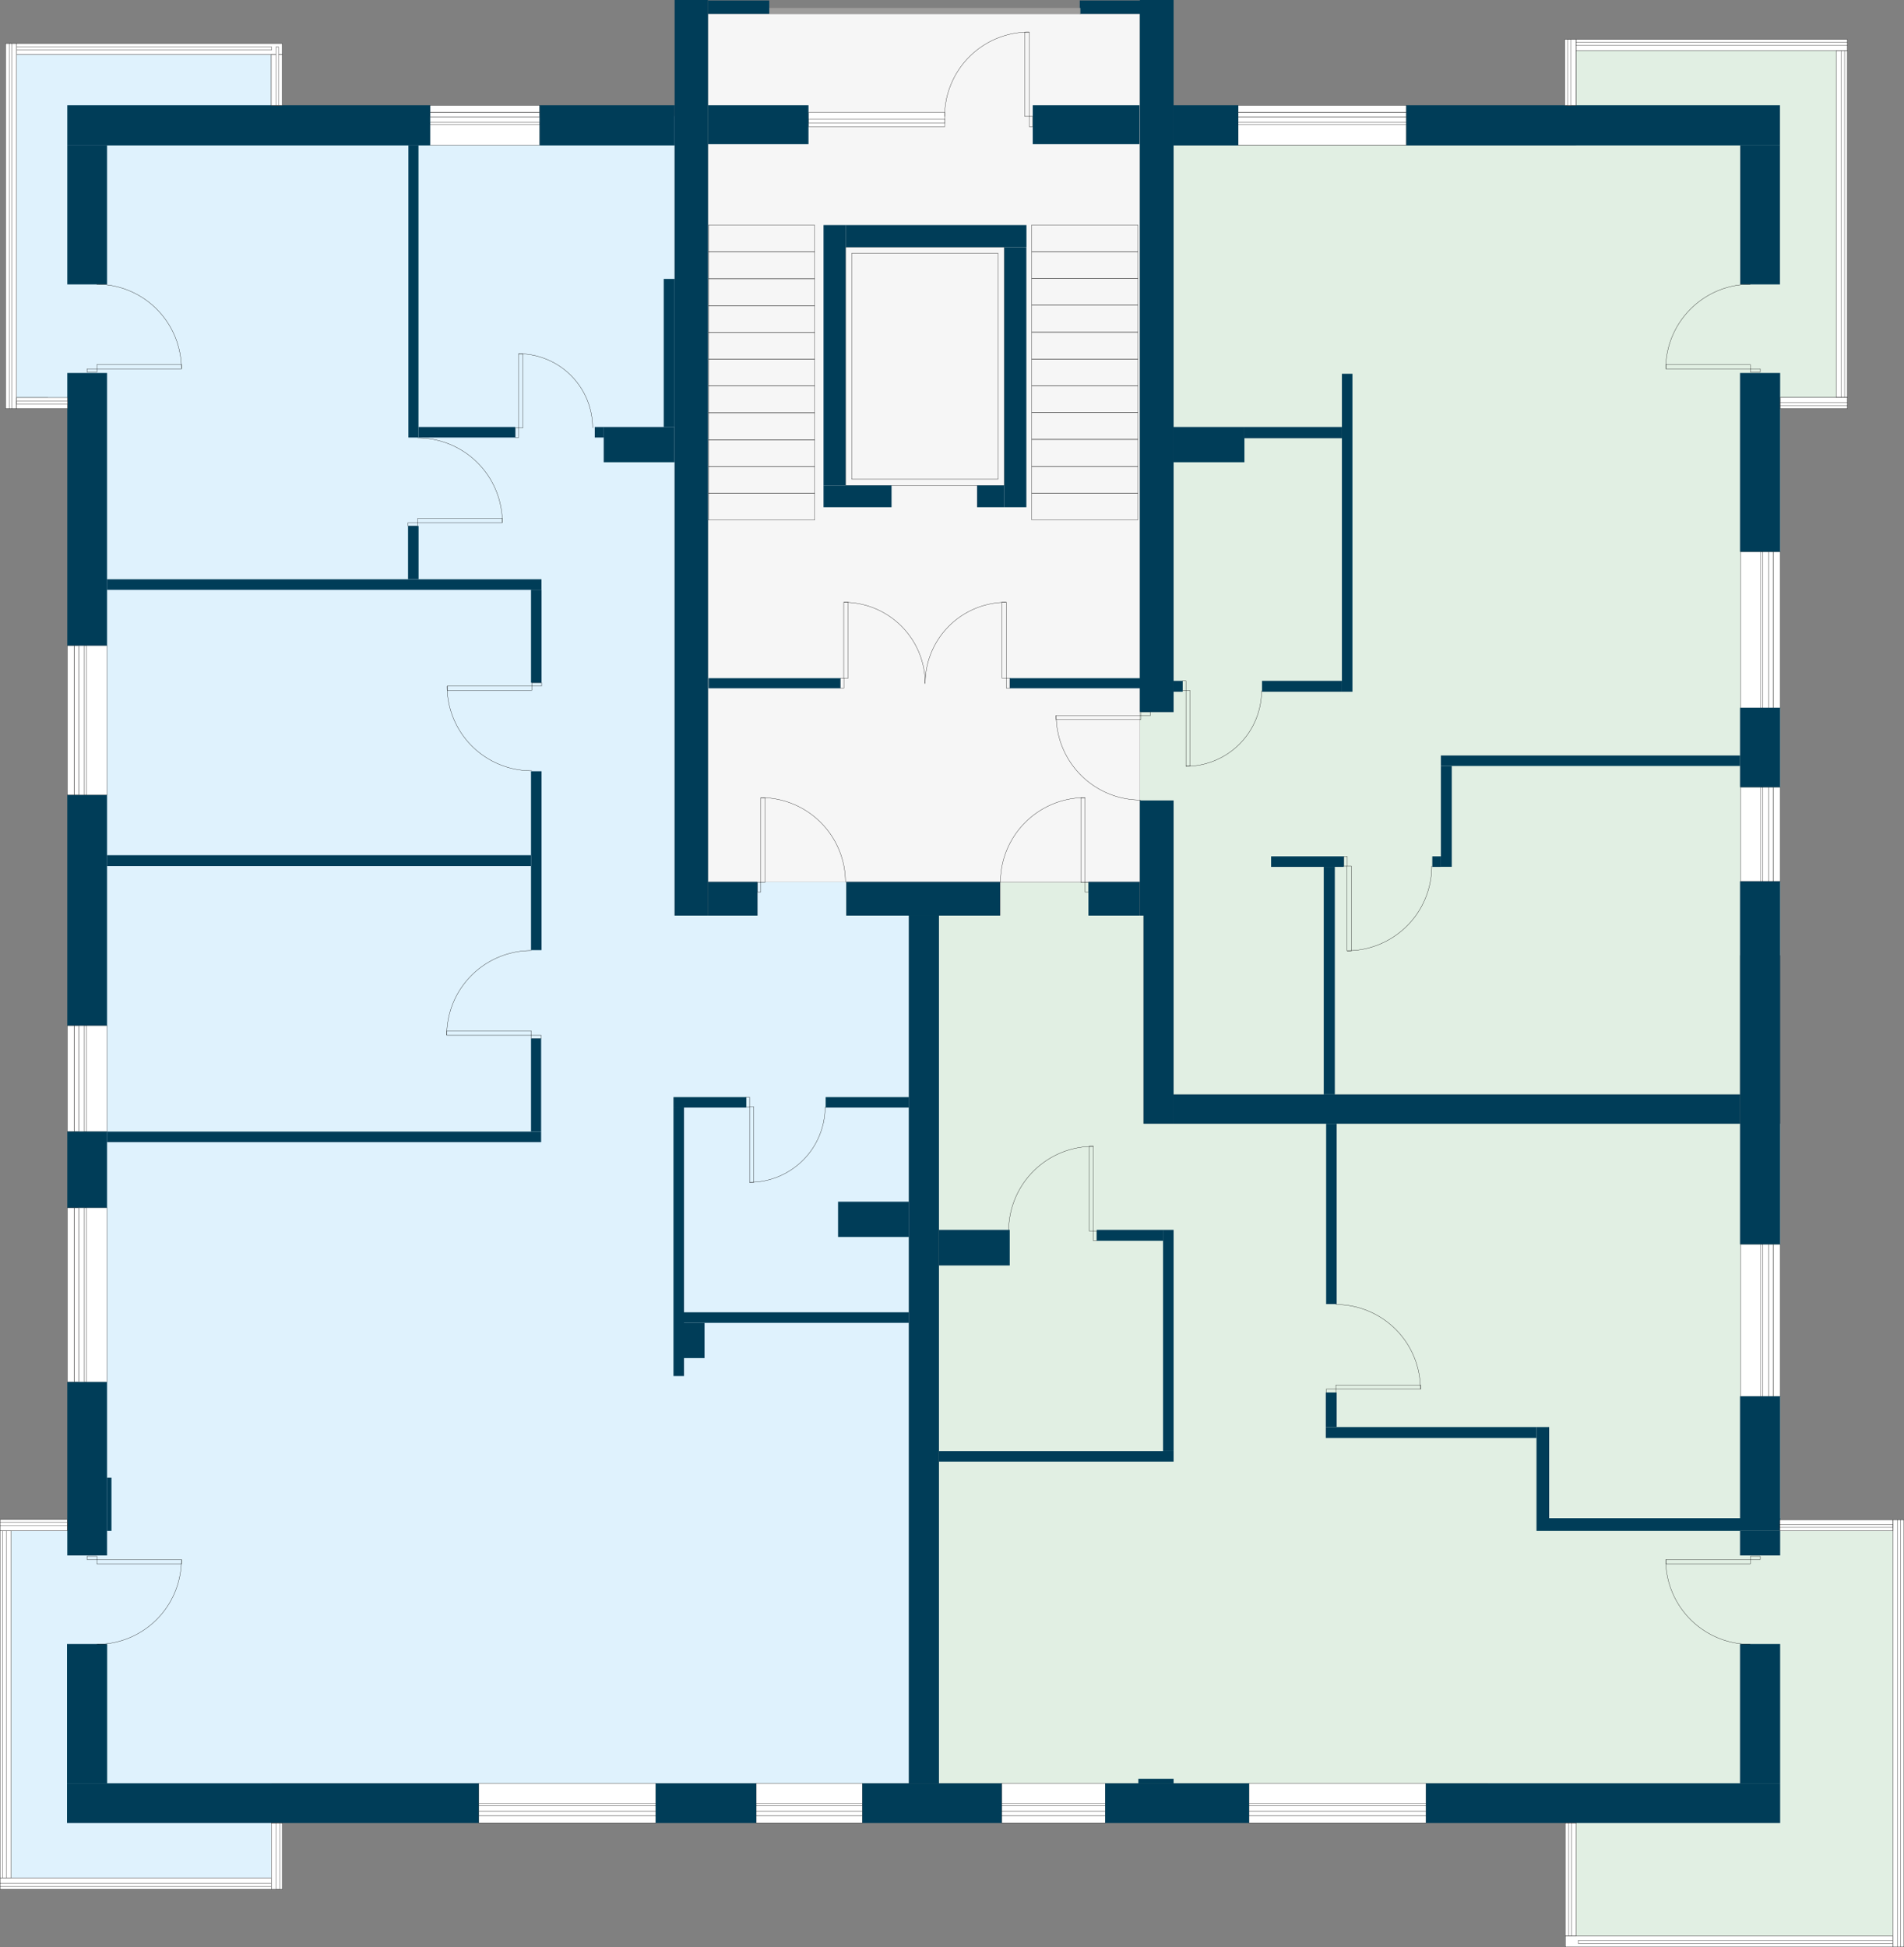 <svg id="4.2_5.svg" viewBox="0 0 2150.6 2198.8">
  <rect x="0" y="0" width="2150.6" height="2198.8" fill="#808080" stroke="none"/>
  <polygon fill="#e1efe3" data-id-flat="1939" class="hovered_flat_at_plan flat_plan_2" points="2010.7 1728.9 2010.7 1684 2010.7 1337.2 2010.7 1269 1965.4 1269 1509.8 1269 1291.7 1269 1291.7 1033.9 1230.2 1033.9 1230.2 996.4 1130 996.4 1130 1033.9 1060.5 1033.9 1060.5 1269 1060.5 1401.1 1060.5 1638.7 1060.5 2013.9 1680.8 2013.9 1680.8 2046.5 1780.4 2046.5 1780.4 2186.2 2138 2186.2 2138 1728.9 2010.7 1728.9"/>
  <polygon fill="#dff2fd" data-id-flat="1938" class="hovered_flat_at_plan flat_plan_5" points="955.9 1034 955.9 995.9 855.5 995.9 855.5 1034 762 1034 762 482.2 762 164.2 762 131.2 460.9 131.2 306 131.2 306 61.6 18.8 61.6 18.8 448.8 54.1 448.8 54.1 449.2 88.2 449.2 88.2 654.2 88.2 1728.9 12.6 1728.9 12.6 2120.8 306.7 2120.8 306.7 2013.9 762 2013.9 1026.6 2013.9 1026.6 1493.9 1026.6 1034 955.9 1034"/>
  <polygon fill="#e1efe3" data-id-flat="1940" class="hovered_flat_at_plan flat_plan_2" points="1780.4 56.9 1780.4 164.2 1325.6 164.2 1325.6 495 1325.6 768.9 1325.6 804.1 1287.5 804.1 1287.5 904 1325.6 904 1325.6 1236 1507.7 1236 1965.4 1236 1965.4 1078.9 2010.7 1078.9 2010.7 448.8 2074 448.8 2074 56.9 1780.4 56.9"/>
  <rect width="487.8" height="980.2" x="799.6" y="15.7" fill="#f6f6f6"/>
  <g fill="none" stroke="#000" stroke-width=".3" stroke-miterlimit="10">
    <rect width="95.6" height="4.8" x="505.1" y="774.8"/>
    <rect width="11" height="3.8" x="600.7" y="771"/>
    <path d="M600.6 870.5A95.6 95.6 0 0 1 505 775"/>
  </g>
  <g fill="none" stroke="#000" stroke-width=".3" stroke-miterlimit="10">
    <rect width="95.6" height="4.8" x="471.8" y="585.4"/>
    <rect width="11" height="3.8" x="460.9" y="590.2"/>
    <path d="M471.8 494.6a95.6 95.6 0 0 1 95.6 95.6"/>
  </g>
  <g fill="none" stroke="#000" stroke-width=".3" stroke-miterlimit="10">
    <rect width="95.6" height="4.8" x="504.6" y="1164.3"/>
    <rect width="11" height="3.8" x="600.2" y="1169.1"/>
    <path d="M600.2 1073.5a95.6 95.6 0 0 0-95.6 95.6"/>
  </g>
  <g fill="none" stroke="#000" stroke-width=".3" stroke-miterlimit="10">
    <rect width="4.8" height="95.6" x="859.3" y="900.8"/>
    <rect width="3.8" height="11" x="855.5" y="996.4"/>
    <path d="M955 996.4a95.6 95.6 0 0 0-95.7-95.6"/>
  </g>
  <g fill="none" stroke="#000" stroke-width=".3" stroke-miterlimit="10">
    <rect width="4.8" height="95.6" x="1220.8" y="900.8"/>
    <rect width="3.8" height="11" x="1225.6" y="996.4"/>
    <path d="M1130 996.4a95.6 95.6 0 0 1 95.5-95.6"/>
  </g>
  <g fill="none" stroke="#000" stroke-width=".3" stroke-miterlimit="10">
    <rect width="95.6" height="4.8" x="1193" y="807.9"/>
    <rect width="11" height="3.8" x="1288.6" y="804.1"/>
    <path d="M1288.5 903.5A95.6 95.6 0 0 1 1193 808"/>
  </g>
  <g fill="none" stroke="#000" stroke-width=".3" stroke-miterlimit="10">
    <rect width="4.8" height="95.6" x="1521.6" y="978.1"/>
    <rect width="3.8" height="11" x="1517.9" y="967.1"/>
    <path d="M1617.2 978a95.6 95.6 0 0 1-95.6 95.7"/>
  </g>
  <g fill="none" stroke="#000" stroke-width=".3" stroke-miterlimit="10">
    <rect width="4.8" height="95.6" x="1230.2" y="1294.6"/>
    <rect width="3.8" height="11" x="1235" y="1390.2"/>
    <path d="M1139.3 1390.2a95.6 95.6 0 0 1 95.6-95.6"/>
  </g>
  <g fill="none" stroke="#000" stroke-width=".3" stroke-miterlimit="10">
    <rect width="4.8" height="85.3" x="846.6" y="1249.9"/>
    <rect width="3.8" height="11" x="842.8" y="1239"/>
    <path d="M932 1250a85.3 85.3 0 0 1-85.4 85.2"/>
  </g>
  <g fill="none" stroke="#000" stroke-width=".3" stroke-miterlimit="10">
    <rect width="95.6" height="4.8" x="1508.9" y="1564.1"/>
    <rect width="11" height="3.8" x="1497.9" y="1568.9"/>
    <path d="M1508.8 1473.2a95.6 95.6 0 0 1 95.6 95.6"/>
  </g>
  <g fill="none" stroke="#000" stroke-width=".3" stroke-miterlimit="10">
    <rect width="4.8" height="85.3" x="1339.5" y="779.9"/>
    <rect width="3.8" height="11" x="1335.7" y="768.9"/>
    <path d="M1425 780a85.5 85.5 0 0 1-85.5 85.4"/>
  </g>
  <g fill="none" stroke="#000" stroke-width=".3" stroke-miterlimit="10">
    <rect width="4.8" height="83.7" x="585.8" y="399.5"/>
    <rect width="3.8" height="11" x="582" y="483.1"/>
    <path d="M669.4 483.2a83.7 83.7 0 0 0-83.7-83.7"/>
  </g>
  <g fill="#fff" stroke="#000" stroke-width=".3" stroke-miterlimit="10">
    <rect width="199.9" height="31.8" x="1410.8" y="2013.9"/>
    <rect width="199.9" height="8.1" x="1410.8" y="2050.7"/>
    <rect width="199.9" height="5.1" x="1410.8" y="2045.6"/>
    <rect width="199.9" height="2.5" x="1410.8" y="2036.9"/>
  </g>
  <g fill="#fff" stroke="#000" stroke-width=".3" stroke-miterlimit="10">
    <rect width="117" height="31.8" x="1131.4" y="2013.9"/>
    <rect width="117" height="8.1" x="1131.4" y="2050.7"/>
    <rect width="117" height="5.1" x="1131.4" y="2045.6"/>
    <rect width="117" height="2.5" x="1131.4" y="2036.9"/>
  </g>
  <g fill="#fff" stroke="#000" stroke-width=".3" stroke-miterlimit="10">
    <rect width="119.8" height="31.8" x="854.2" y="2013.9"/>
    <rect width="119.8" height="8.1" x="854.2" y="2050.7"/>
    <rect width="119.8" height="5.1" x="854.2" y="2045.6"/>
    <rect width="119.8" height="2.5" x="854.2" y="2036.9"/>
  </g>
  <g fill="#fff" stroke="#000" stroke-width=".3" stroke-miterlimit="10">
    <rect width="199.9" height="31.8" x="540.8" y="2013.9"/>
    <rect width="199.9" height="8.1" x="540.8" y="2050.7"/>
    <rect width="199.9" height="5.1" x="540.8" y="2045.6"/>
    <rect width="199.9" height="2.5" x="540.8" y="2036.9"/>
  </g>
  <g fill="#fff" stroke="#000" stroke-width=".3" stroke-miterlimit="10">
    <rect width="31.8" height="196.8" x="89.1" y="1363.9"/>
    <rect width="8.1" height="196.8" x="76" y="1363.9"/>
    <rect width="5.1" height="196.8" x="84" y="1363.9"/>
    <rect width="2.5" height="196.8" x="95.3" y="1363.9"/>
  </g>
  <g fill="#fff" stroke="#000" stroke-width=".3" stroke-miterlimit="10">
    <rect width="31.8" height="119.8" x="89.1" y="1158.1"/>
    <rect width="8.1" height="119.8" x="76" y="1158.1"/>
    <rect width="5.1" height="119.8" x="84" y="1158.1"/>
    <rect width="2.5" height="119.8" x="95.3" y="1158.1"/>
  </g>
  <g fill="#fff" stroke="#000" stroke-width=".3" stroke-miterlimit="10">
    <rect width="31.8" height="168.9" x="89.1" y="729"/>
    <rect width="8.1" height="168.9" x="76" y="729"/>
    <rect width="5.1" height="168.9" x="84" y="729"/>
    <rect width="2.5" height="168.9" x="95.3" y="729"/>
  </g>
  <g fill="#fff" stroke="#000" stroke-width=".3" stroke-miterlimit="10">
    <rect width="123.8" height="31.8" x="485.7" y="132.1"/>
    <rect width="123.8" height="8.1" x="485.7" y="118.9"/>
    <rect width="123.8" height="5.1" x="485.7" y="127"/>
    <rect width="123.8" height="2.5" x="485.7" y="138.3"/>
  </g>
  <g fill="#fff" stroke="#000" stroke-width=".3" stroke-miterlimit="10">
    <rect width="189.9" height="31.8" x="1398.6" y="132.1"/>
    <rect width="189.9" height="8.1" x="1398.6" y="118.9"/>
    <rect width="189.9" height="5.1" x="1398.6" y="127"/>
    <rect width="189.9" height="2.5" x="1398.6" y="138.3"/>
  </g>
  <g fill="#fff" stroke="#000" stroke-width=".3" stroke-miterlimit="10">
    <rect width="31.8" height="176.2" x="1965.8" y="623.1"/>
    <rect width="8.1" height="176.2" x="2002.7" y="623.1"/>
    <rect width="5.1" height="176.2" x="1997.6" y="623.1"/>
    <rect width="2.5" height="176.2" x="1988.8" y="623.1"/>
  </g>
  <g fill="#fff" stroke="#000" stroke-width=".3" stroke-miterlimit="10">
    <rect width="31.8" height="106.2" x="1965.8" y="889.1"/>
    <rect width="8.1" height="106.2" x="2002.7" y="889.1"/>
    <rect width="5.1" height="106.2" x="1997.6" y="889.1"/>
    <rect width="2.5" height="106.2" x="1988.8" y="889.1"/>
  </g>
  <g fill="#fff" stroke="#000" stroke-width=".3" stroke-miterlimit="10">
    <rect width="31.8" height="171.7" x="1965.8" y="1405.2"/>
    <rect width="8.1" height="171.7" x="2002.7" y="1405.2"/>
    <rect width="5.1" height="171.7" x="1997.6" y="1405.2"/>
    <rect width="2.5" height="171.7" x="1988.8" y="1405.2"/>
  </g>
  <g fill="#fff" stroke="#000" stroke-width=".3" stroke-miterlimit="10">
    <rect width="153.9" height="16.1" x="913.2" y="127"/>
    <rect width="153.9" height="4.8" x="913.2" y="134.3"/>
  </g>
  <rect width="409.8" height="45.3" x="76" y="118.9" fill="#003d58"/>
  <rect width="44.9" height="307.8" x="76" y="421.2" fill="#003d58"/>
  <rect width="44.9" height="157" x="76" y="164.2" fill="#003d58"/>
  <rect width="44.9" height="157" x="1965.6" y="164.2" fill="#003d58"/>
  <rect width="490.8" height="11.9" x="120.8" y="654.2" fill="#003d58"/>
  <rect width="11.9" height="60.1" x="460.9" y="594" fill="#003d58"/>
  <rect width="11.9" height="105" x="599.8" y="666" fill="#003d58"/>
  <rect width="44.9" height="260.2" x="76" y="897.9" fill="#003d58"/>
  <rect width="11.9" height="202" x="599.8" y="871" fill="#003d58"/>
  <rect width="478.9" height="12.3" x="120.8" y="965.8" fill="#003d58"/>
  <rect width="44.9" height="86" x="76" y="1277.9" fill="#003d58"/>
  <rect width="490.4" height="11.9" x="120.8" y="1277.9" fill="#003d58"/>
  <rect width="11.4" height="105" x="599.8" y="1172.9" fill="#003d58"/>
  <rect width="44.9" height="195.8" x="76" y="1560.8" fill="#003d58"/>
  <rect width="465" height="44.9" x="75.7" y="2013.9" fill="#003d58"/>
  <rect width="113.6" height="44.9" x="740.6" y="2013.9" fill="#003d58"/>
  <rect width="157.3" height="44.9" x="974.1" y="2013.9" fill="#003d58"/>
  <rect width="162.4" height="44.9" x="1248.4" y="2013.9" fill="#003d58"/>
  <rect width="39.8" height="5.1" x="1285.8" y="2008.8" fill="#003d58"/>
  <rect width="400" height="44.9" x="1610.7" y="2013.9" fill="#003d58"/>
  <rect width="261" height="14.4" x="1749.7" y="1714.5" fill="#003d58"/>
  <rect width="14.3" height="117.3" x="1735.5" y="1611.6" fill="#003d58"/>
  <rect width="238" height="12.3" x="1497.5" y="1611.6" fill="#003d58"/>
  <rect width="12.3" height="39" x="1497.5" y="1572.6" fill="#003d58"/>
  <rect width="45.3" height="138.9" x="1965.4" y="1576.9" fill="#003d58"/>
  <rect width="45.3" height="27.7" x="1965.4" y="1728.9" fill="#003d58"/>
  <rect width="45.3" height="157.3" x="1965.4" y="1856.6" fill="#003d58"/>
  <rect width="45.3" height="157.3" x="75.7" y="1856.6" fill="#003d58"/>
  <rect width="45.3" height="409.9" x="1965.4" y="995.3" fill="#003d58"/>
  <rect width="33.9" height="235" x="1291.7" y="1034" fill="#003d58"/>
  <rect width="639.8" height="33" x="1325.6" y="1236" fill="#003d58"/>
  <rect width="45.3" height="89.7" x="1965.4" y="799.3" fill="#003d58"/>
  <rect width="337.9" height="11.8" x="1627.5" y="853.2" fill="#003d58"/>
  <rect width="12.3" height="113.9" x="1627.5" y="865" fill="#003d58"/>
  <rect width="9.7" height="11.9" x="1617.8" y="967.1" fill="#003d58"/>
  <rect width="82.2" height="11.9" x="1435.7" y="967.1" fill="#003d58"/>
  <rect width="12.5" height="257" x="1495.2" y="979" fill="#003d58"/>
  <rect width="38.1" height="130" x="1287.5" y="904" fill="#003d58"/>
  <rect width="58" height="38.1" x="1229.4" y="995.9" fill="#003d58"/>
  <rect width="173.6" height="38.1" x="955.9" y="995.9" fill="#003d58"/>
  <rect width="55.9" height="38.1" x="799.6" y="995.9" fill="#003d58"/>
  <rect width="37.7" height="1034" x="762" fill="#003d58"/>
  <rect width="38.1" height="804.1" x="1287.5" fill="#003d58"/>
  <rect width="11.4" height="329.9" x="461.3" y="164.2" fill="#003d58"/>
  <rect width="109.3" height="11.9" x="472.7" y="482.2" fill="#003d58"/>
  <rect width="80" height="39.8" x="681.9" y="482.2" fill="#003d58"/>
  <rect width="10.2" height="11.9" x="671.8" y="482.2" fill="#003d58"/>
  <rect width="12.3" height="167.3" x="749.7" y="315" fill="#003d58"/>
  <rect width="152.4" height="45.3" x="609.6" y="118.9" fill="#003d58"/>
  <rect width="73" height="45.3" x="1325.6" y="118.9" fill="#003d58"/>
  <rect width="422" height="45.3" x="1588.5" y="118.9" fill="#003d58"/>
  <rect width="45.3" height="201.9" x="1965.4" y="421.2" fill="#003d58"/>
  <rect width="11.9" height="203.7" x="1497.9" y="1269" fill="#003d58"/>
  <rect width="33.9" height="979.9" x="1026.6" y="1034" fill="#003d58"/>
  <rect width="94" height="11.8" x="932.6" y="1239" fill="#003d58"/>
  <rect width="82.2" height="11.8" x="760.7" y="1239" fill="#003d58"/>
  <rect width="11.9" height="303.2" x="760.7" y="1250.8" fill="#003d58"/>
  <rect width="254.1" height="11.9" x="772.5" y="1482" fill="#003d58"/>
  <rect width="23.3" height="39.8" x="772.5" y="1493.9" fill="#003d58"/>
  <rect width="80" height="39.8" x="946.6" y="1357.1" fill="#003d58"/>
  <rect width="80" height="40.2" x="1060.5" y="1388.9" fill="#003d58"/>
  <rect width="265.1" height="11.9" x="1060.5" y="1638.7" fill="#003d58"/>
  <rect width="11.9" height="249.8" x="1313.7" y="1388.9" fill="#003d58"/>
  <g fill="none" stroke="#000" stroke-width=".3" stroke-miterlimit="10">
    <rect width="95.6" height="4.8" x="109.4" y="1761.3"/>
    <rect width="11" height="3.8" x="98.4" y="1757.5"/>
    <path d="M109.3 1857a95.6 95.6 0 0 0 95.6-95.6"/>
  </g>
  <g fill="none" stroke="#000" stroke-width=".3" stroke-miterlimit="10">
    <rect width="95.6" height="4.8" x="1881.5" y="1761.3"/>
    <rect width="11" height="3.8" x="1977.1" y="1757.5"/>
    <path d="M1977 1857a95.6 95.6 0 0 1-95.5-95.6"/>
  </g>
  <g fill="none" stroke="#000" stroke-width=".3" stroke-miterlimit="10">
    <rect width="95.6" height="4.8" x="1881.5" y="411.7"/>
    <rect width="11" height="3.8" x="1977.1" y="416.5"/>
    <path d="M1977 321a95.6 95.6 0 0 0-95.5 95.5"/>
  </g>
  <g fill="none" stroke="#000" stroke-width=".3" stroke-miterlimit="10">
    <rect width="95.6" height="4.8" x="109.4" y="411.7"/>
    <rect width="11" height="3.8" x="98.4" y="416.5"/>
    <path d="M109.3 321a95.6 95.6 0 0 1 95.6 95.5"/>
  </g>
  <rect width="75" height="12.3" x="1238.8" y="1388.9" fill="#003d58"/>
  <rect width="80" height="39.8" x="1325.6" y="482.2" fill="#003d58"/>
  <rect width="110.1" height="12.7" x="1405.6" y="482.2" fill="#003d58"/>
  <rect width="11.9" height="359.1" x="1515.7" y="422.1" fill="#003d58"/>
  <rect width="90.2" height="12.3" x="1425.5" y="768.9" fill="#003d58"/>
  <rect width="10.2" height="12.3" x="1325.6" y="768.9" fill="#003d58"/>
  <rect width="5.1" height="60.1" x="120.8" y="1668.8" fill="#003d58"/>
  <g fill="none" stroke="#000" stroke-width=".3" stroke-miterlimit="10">
    <rect width="5" height="95.3" x="1157.5" y="36.2"/>
    <rect width="4" height="11.5" x="1162.5" y="131.5"/>
    <path d="M1067 131.5a95.3 95.3 0 0 1 95.5-95.3"/>
  </g>
  <g fill="none" stroke="#000" stroke-width=".3" stroke-miterlimit="10">
    <rect width="119.8" height="30.3" x="800.3" y="254.2"/>
    <rect width="119.8" height="30.3" x="800.3" y="284.5"/>
    <rect width="119.8" height="30.3" x="800.3" y="314.8"/>
    <rect width="119.8" height="30.3" x="800.3" y="345.1"/>
    <rect width="119.8" height="30.3" x="800.3" y="375.3"/>
    <rect width="119.8" height="30.3" x="800.3" y="405.6"/>
    <rect width="119.8" height="30.3" x="800.3" y="435.9"/>
    <rect width="119.8" height="30.3" x="800.3" y="466.2"/>
    <rect width="119.8" height="30.3" x="800.3" y="496.5"/>
    <rect width="119.8" height="30.3" x="800.3" y="526.8"/>
    <rect width="119.8" height="30.3" x="800.3" y="557.1"/>
  </g>
  <g fill="none" stroke="#000" stroke-width=".3" stroke-miterlimit="10">
    <rect width="119.8" height="30.3" x="1165.4" y="254"/>
    <rect width="119.8" height="30.3" x="1165.4" y="284.3"/>
    <rect width="119.8" height="30.3" x="1165.4" y="314.5"/>
    <rect width="119.8" height="30.3" x="1165.4" y="344.8"/>
    <rect width="119.8" height="30.3" x="1165.4" y="375.1"/>
    <rect width="119.8" height="30.3" x="1165.4" y="405.4"/>
    <rect width="119.8" height="30.3" x="1165.4" y="435.7"/>
    <rect width="119.8" height="30.3" x="1165.4" y="466"/>
    <rect width="119.8" height="30.3" x="1165.4" y="496.3"/>
    <rect width="119.8" height="30.3" x="1165.4" y="526.6"/>
    <rect width="119.8" height="30.3" x="1165.4" y="556.9"/>
  </g>
  <rect width="179.4" height="269.1" x="955.1" y="279.1" fill="none" stroke="#000" stroke-width=".3" stroke-miterlimit="10"/>
  <rect width="165.4" height="255" x="962" y="286.1" fill="none" stroke="#000" stroke-width=".3" stroke-miterlimit="10"/>
  <g fill="none" stroke="#000" stroke-width=".3" stroke-miterlimit="10">
    <rect width="5" height="85.6" x="1131.7" y="680.2"/>
    <rect width="4" height="11.4" x="1136.7" y="765.8"/>
    <path d="M1136.6 680.2A91.7 91.7 0 0 0 1045 772"/>
  </g>
  <g fill="none" stroke="#000" stroke-width=".3" stroke-miterlimit="10">
    <rect width="5" height="85.6" x="953.1" y="680.2"/>
    <rect width="4" height="11.4" x="949.2" y="765.8"/>
    <path d="M953 680.2a91.8 91.8 0 0 1 92 91.8"/>
  </g>
  <rect width="69.3" height="15.2" x="799.6" y=".5" fill="#003d58"/>
  <rect width="68.7" height="15.2" x="1219.6" y=".5" fill="#003d58"/>
  <rect width="113.6" height="43.9" x="799.6" y="118.9" fill="#003d58"/>
  <rect width="120.6" height="43.9" x="1166.5" y="118.9" fill="#003d58"/>
  <rect width="76.8" height="24.6" x="930.2" y="548.2" fill="#003d58"/>
  <rect width="24.9" height="294" x="930.2" y="254.2" fill="#003d58"/>
  <rect width="204.3" height="24.9" x="955.1" y="254.2" fill="#003d58"/>
  <rect width="24.9" height="293.7" x="1134.4" y="279.1" fill="#003d58"/>
  <rect width="30.8" height="24.6" x="1103.6" y="548.2" fill="#003d58"/>
  <rect width="148.9" height="11.4" x="800.3" y="765.9" fill="#003d58"/>
  <rect width="147.6" height="11.4" x="1140.6" y="765.9" fill="#003d58"/>
  <rect width="351.3" height="6.8" x="869" y="9" fill="#9e9d9c"/>
  <g fill="#fff" stroke="#000" stroke-width=".3" stroke-miterlimit="10">
    <rect width="370" height="12.5" x="1768" y="2186.2"/>
    <rect width="355.3" height="3.2" x="1782.6" y="2191.5"/>
  </g>
  <g fill="#fff" stroke="#000" stroke-width=".3" stroke-miterlimit="10">
    <rect width="12.5" height="482.4" x="2138" y="1716.3"/>
    <rect width="3.2" height="482.4" x="2143.3" y="1716.3"/>
  </g>
  <g fill="#fff" stroke="#000" stroke-width=".3" stroke-miterlimit="10">
    <rect width="12.5" height="127.4" x="1767.9" y="2058.8"/>
    <rect width="3.2" height="127.4" x="1772" y="2058.8"/>
  </g>
  <g fill="#fff" stroke="#000" stroke-width=".3" stroke-miterlimit="10">
    <rect width="127.5" height="12.5" x="2010.4" y="1716.3"/>
    <rect width="127.5" height="3.2" x="2010.4" y="1721.6"/>
  </g>
  <g fill="#fff" stroke="#000" stroke-width=".3" stroke-miterlimit="10">
    <rect width="300" height="12.5" x="18.8" y="49.1"/>
    <rect width="288.1" height="3.2" x="18.8" y="53.1"/>
  </g>
  <g fill="#fff" stroke="#000" stroke-width=".3" stroke-miterlimit="10">
    <rect width="12.5" height="412.4" x="6.3" y="49.1"/>
    <rect width="3.2" height="412.4" x="10.4" y="49.1"/>
  </g>
  <g fill="#fff" stroke="#000" stroke-width=".3" stroke-miterlimit="10">
    <rect width="12.5" height="57.5" x="306.3" y="61.6"/>
    <rect width="3.2" height="65.9" x="311.6" y="53.1"/>
  </g>
  <g fill="#fff" stroke="#000" stroke-width=".3" stroke-miterlimit="10">
    <rect width="57.5" height="12.5" x="18.8" y="449"/>
    <rect width="57.5" height="3.2" x="18.8" y="453.1"/>
  </g>
  <g fill="#fff" stroke="#000" stroke-width=".3" stroke-miterlimit="10">
    <rect width="12.6" height="391.9" x="2074.1" y="57"/>
    <rect width="3.8" height="391.9" x="2079.7" y="57"/>
  </g>
  <g fill="#fff" stroke="#000" stroke-width=".3" stroke-miterlimit="10">
    <rect width="306.7" height="12.6" x="1779.9" y="44.5"/>
    <rect width="306.7" height="3.8" x="1779.9" y="47.6"/>
  </g>
  <g fill="#fff" stroke="#000" stroke-width=".3" stroke-miterlimit="10">
    <rect width="12.6" height="74.6" x="1767.4" y="44.5"/>
    <rect width="3.8" height="74.6" x="1770.5" y="44.5"/>
  </g>
  <g fill="#fff" stroke="#000" stroke-width=".3" stroke-miterlimit="10">
    <rect width="75.8" height="12.6" x="2010.8" y="448.9"/>
    <rect width="75.8" height="3.8" x="2010.8" y="454.6"/>
  </g>
  <g fill="#fff" stroke="#000" stroke-width=".3" stroke-miterlimit="10">
    <rect width="12.6" height="392.3" x=".1" y="1728.6"/>
    <rect width="3.8" height="392.3" x="3.2" y="1728.6"/>
  </g>
  <g fill="#fff" stroke="#000" stroke-width=".3" stroke-miterlimit="10">
    <rect width="306.3" height="12.6" x=".1" y="2120.9"/>
    <rect width="306.3" height="3.8" x=".1" y="2126.6"/>
  </g>
  <g fill="#fff" stroke="#000" stroke-width=".3" stroke-miterlimit="10">
    <rect width="12.6" height="74.6" x="306.4" y="2058.9"/>
    <rect width="3.8" height="74.6" x="312.1" y="2058.9"/>
  </g>
  <g fill="#fff" stroke="#000" stroke-width=".3" stroke-miterlimit="10">
    <rect width="75.8" height="12.6" x=".1" y="1716.1"/>
    <rect width="75.8" height="3.8" x=".1" y="1719.2"/>
  </g>
</svg>
